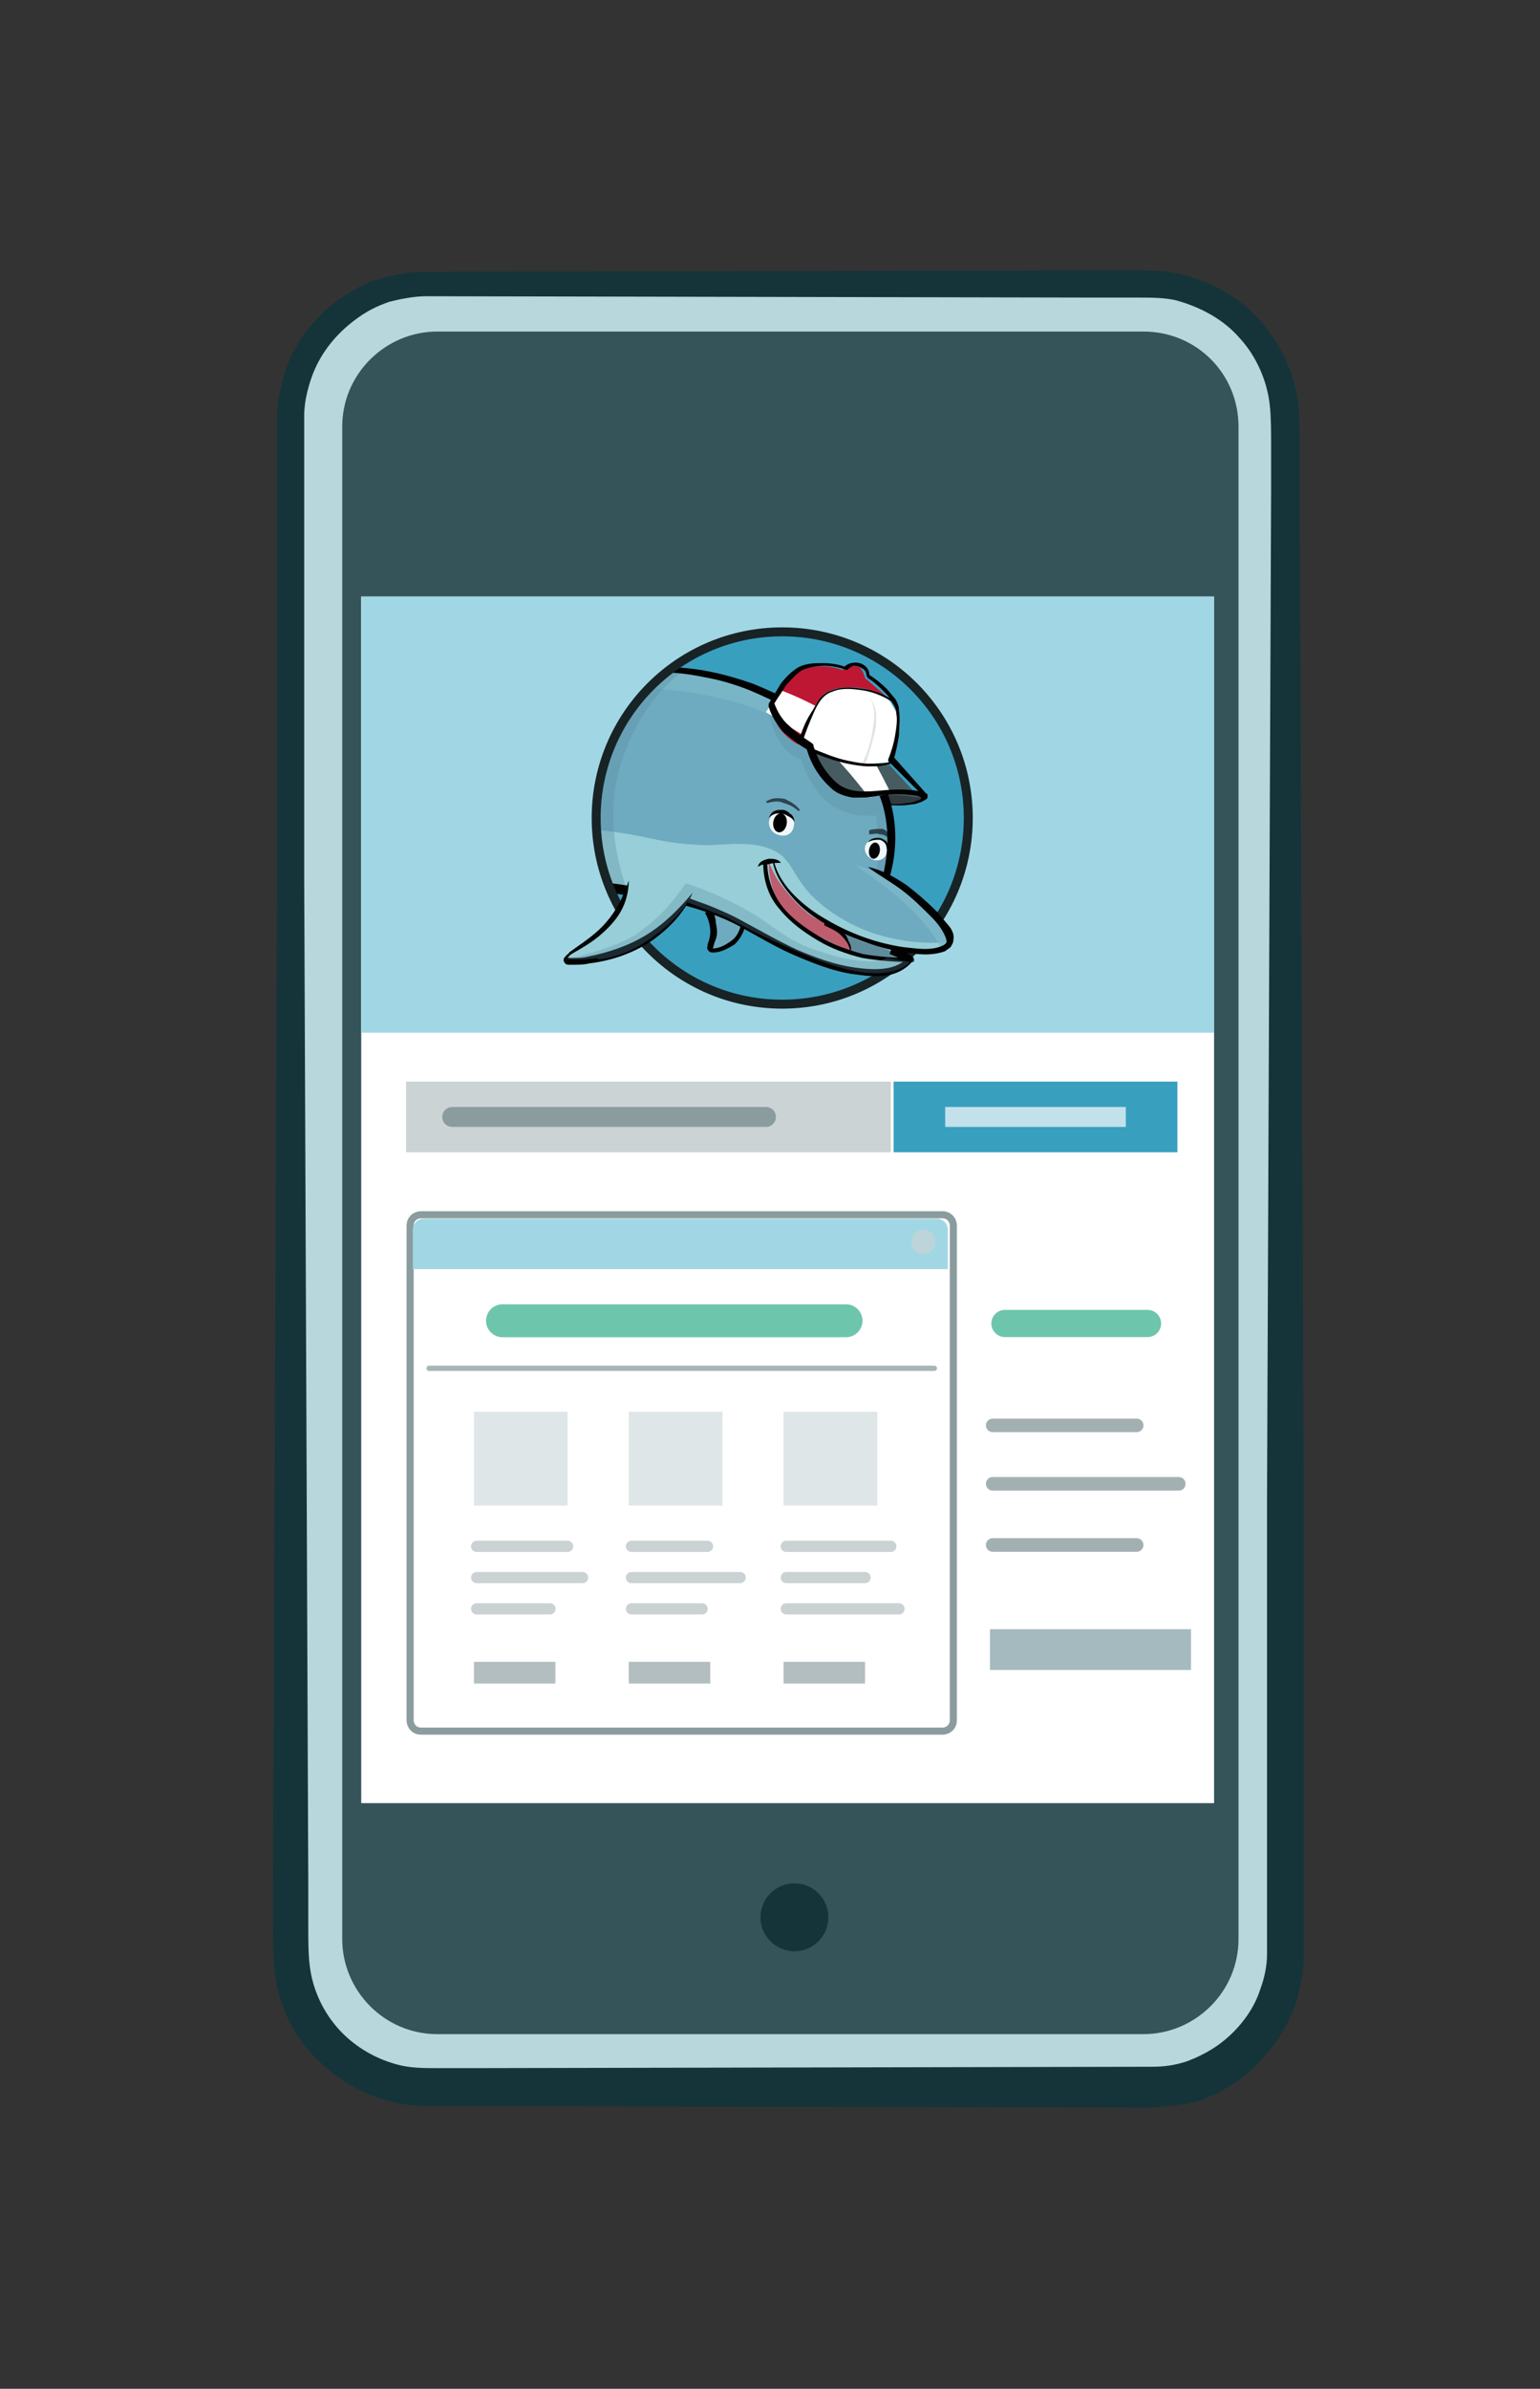 <?xml version="1.0" encoding="utf-8"?>
<!-- Generator: Adobe Illustrator 22.0.0, SVG Export Plug-In . SVG Version: 6.00 Build 0)  -->
<svg version="1.1" id="Ebene_1" xmlns="http://www.w3.org/2000/svg" xmlns:xlink="http://www.w3.org/1999/xlink" x="0px" y="0px"
	 viewBox="0 0 113.4 175.8" style="enable-background:new 0 0 113.4 175.8;" xml:space="preserve">
<rect x="0" y="0" width="113.4" height="175.8" fill="#333333" stroke="none"/>
<style type="text/css">
	.st0{fill:#B8D7DD;}
	.st1{fill:#143439;}
	.st2{opacity:0.8;fill:#143439;}
	.st3{fill:#FFFFFF;}
	.st4{fill:#A1D7E4;}
	.st5{fill:#399FBF;}
	.st6{fill:#303B3F;}
	.st7{fill:#6EABC0;}
	.st8{opacity:0.3;fill:#588A9E;}
	.st9{fill:#BE1733;}
	.st10{fill:#97CED7;}
	.st11{fill:#5E8C9B;}
	.st12{fill:#465C61;}
	.st13{fill:#BD5D6D;}
	.st14{opacity:0.81;fill:#7DB9C9;}
	.st15{opacity:0.7;fill:#7DB9C9;}
	.st16{opacity:0.33;fill:#588A9E;}
	.st17{opacity:0.9;}
	.st18{clip-path:url(#SVGID_2_);}
	.st19{fill:#020203;}
	.st20{clip-path:url(#SVGID_2_);fill:#FFFFFF;}
	.st21{clip-path:url(#SVGID_2_);fill:#020203;}
	.st22{opacity:0.6;clip-path:url(#SVGID_2_);}
	.st23{opacity:0.11;clip-path:url(#SVGID_2_);}
	.st24{clip-path:url(#SVGID_4_);fill:none;stroke:#182326;stroke-width:0.66;stroke-miterlimit:10;}
	.st25{opacity:0.8;fill:#FFFFFF;stroke:#8B9C9F;stroke-linecap:round;stroke-linejoin:round;stroke-miterlimit:10;}
	.st26{opacity:0.4;fill:#1E535F;}
	.st27{fill:#FFFFFF;stroke:#8B9C9F;stroke-width:0.524;stroke-linecap:round;stroke-linejoin:round;stroke-miterlimit:10;}
	.st28{opacity:0.7;fill:#C8D4D6;}
	
		.st29{opacity:0.74;fill:#FFFFFF;stroke:#8B9C9F;stroke-width:0.393;stroke-linecap:round;stroke-linejoin:round;stroke-miterlimit:10;}
	.st30{opacity:0.58;fill:#C8D4D6;}
	
		.st31{opacity:0.46;fill:#FFFFFF;stroke:#8B9C9F;stroke-width:0.825;stroke-linecap:round;stroke-linejoin:round;stroke-miterlimit:10;}
	.st32{opacity:0.66;fill:#8B9C9F;}
	.st33{opacity:0.8;fill:none;stroke:#49B697;stroke-width:2.421;stroke-linecap:round;stroke-miterlimit:10;}
	.st34{opacity:0.8;fill:none;stroke:#49B697;stroke-width:2;stroke-linecap:round;stroke-miterlimit:10;}
	.st35{opacity:0.44;fill:#8B9C9F;}
	.st36{fill:#FFFFFF;stroke:#8B9C9F;stroke-width:1.471;stroke-linecap:round;stroke-linejoin:round;stroke-miterlimit:10;}
	.st37{opacity:0.69;fill:none;stroke:#FFFFFF;stroke-width:1.471;stroke-miterlimit:10;}
</style>
<g>
	<path class="st0" d="M84.8,153.6H31.5c-5.5,0-10-4.5-10-10V30.9c0-5.5,4.5-10,10-10h53.3c5.5,0,10,4.5,10,10v112.7
		C94.8,149.1,90.3,153.6,84.8,153.6z"/>
	<path class="st1" d="M84.8,155.1L35.5,155l-3.1,0c-1,0-2.3,0-3.4-0.3c-2.3-0.5-4.4-1.8-6-3.5c-1.6-1.7-2.6-4-2.8-6.3
		c-0.1-1.2-0.1-2.2-0.1-3.2l0-3.1l0.1-24.7l0.2-49.3l0-24.7l0-6.2c0-1,0-2,0-3.1c0-1.1,0.3-2.2,0.6-3.3c0.7-2.1,2.2-4,4-5.3
		c0.9-0.6,1.9-1.2,3-1.5c1.1-0.3,2.2-0.5,3.3-0.5l49.3-0.1l3.1,0c1,0,2.2,0,3.3,0.3c2.2,0.5,4.3,1.7,5.8,3.4
		c1.5,1.7,2.5,3.8,2.8,6.1c0.1,1.2,0.1,2.2,0.1,3.2l0,3.1l0.1,24.7l0.2,49.3l0,24.7l0,6.2c0,1,0,2,0,3.1c0,1.2-0.3,2.4-0.6,3.5
		c-0.8,2.2-2.3,4.2-4.2,5.6c-1,0.7-2,1.2-3.2,1.6C87.2,154.9,86,155,84.8,155.1z M84.8,152.1c0.9,0,1.7-0.1,2.6-0.4
		c0.8-0.3,1.6-0.7,2.3-1.2c1.4-1,2.6-2.5,3.1-4.1c0.3-0.8,0.5-1.7,0.5-2.6c0-0.9,0-2,0-3l0-6.2l0-24.7l0.2-49.3l0.1-24.7l0-3.1
		c0-1,0-2.1-0.1-3c-0.2-1.8-1-3.6-2.2-4.9c-1.2-1.4-2.9-2.3-4.7-2.8c-0.9-0.2-1.8-0.2-2.8-0.2l-3.1,0l-49.3-0.1
		c-0.9,0-1.9,0.2-2.7,0.4c-0.9,0.3-1.7,0.7-2.5,1.3c-1.5,1.1-2.7,2.6-3.3,4.4c-0.3,0.9-0.5,1.8-0.5,2.7c0,1,0,2,0,3.1l0,6.2l0,24.7
		l0.2,49.3l0.1,24.7l0,3.1c0,1,0,2.1,0.1,2.9c0.2,1.8,1,3.5,2.2,4.8c1.2,1.3,2.8,2.2,4.5,2.6c0.9,0.2,1.7,0.2,2.8,0.2l3.1,0
		L84.8,152.1z"/>
</g>
<path class="st2" d="M84.2,149.7h-52c-3.9,0-7-3.2-7-7V31.4c0-3.9,3.2-7,7-7h52c3.9,0,7,3.1,7,7v111.3
	C91.2,146.6,88,149.7,84.2,149.7z"/>
<rect x="26.6" y="43.9" class="st3" width="62.8" height="88.8"/>
<rect x="26.6" y="43.9" class="st4" width="62.8" height="32.1"/>
<g>
	<circle class="st5" cx="57.7" cy="60.2" r="13.8"/>
	<path class="st6" d="M64.9,58.4l0.4,0.9c0,0,2.9-0.1,2.6-0.6C67.6,58.3,64.9,58.4,64.9,58.4z"/>
	<path class="st7" d="M45,65.4c0,0-2.2-5.5,0-10.4c1.9-4.3,4.7-5.8,4.7-5.8s1.2,0.2,1.9,0.3c0.8,0.2,2.4,0.7,2.4,0.7s6.3,2.1,8.9,5
		c2.1,2.3,2.2,4.3,2.4,5.2c0.2,0.8,0,4.1,0,4.1s3,2.3,3.6,3.1c0.6,0.7,1.4,1.4,1,2C69.5,70,66.6,70,66.6,70l0.3,0.8
		c0,0-1.2,1.1-2.7,1c-1.5-0.1-5.5-1.4-6.5-2s-3.1-1.6-3.1-1.6s-0.3,1-0.8,1.3c-0.5,0.3-1.3,0.5-1.6,0.4c-0.2-0.1,0.3-1.1,0.2-1.6
		c0-0.5-0.6-1.4-0.6-1.4l-1.7-0.3l-5.6-1.2"/>
	<path class="st8" d="M56.6,52.1c0,0,0.1,1.8,1.2,3c0.4,0.5,1.2,0.8,1.2,0.8s0.7,2.4,2.3,3.4s3.2,0.7,3.2,0.7s0.2,1.5,0.2,2.5
		c0,0.6-0.2,1.7-0.2,1.7l0.9,0.4c0,0,0.4-1.8,0.3-3.2c-0.1-1.2-0.6-2.9-0.6-2.9s-2.4,0.3-3.4-0.3c-1-0.7-2.3-3.2-2.3-3.2L56.6,52.1z
		"/>
	<path class="st9" d="M56.7,52.1c0,0,0.4,1.1,0.7,1.5c0.7,0.9,1.4,1.2,1.4,1.2s1.1-3.3,2-3.8s1.6-0.4,2.3-0.4
		c1.1,0.1,2.1,0.6,2.1,0.6l-1.5-1.3c0,0-0.2-0.9-0.7-0.9s-1,0.3-1,0.3s-1.6-0.7-3.5,0.2C57.2,50.1,56.7,52.1,56.7,52.1z"/>
	<path class="st10" d="M69.9,69.3c-0.5,0.1-4,0.4-7.4-1.4c-3.8-2.1-3.7-3.8-4.9-4.9c-1.5-1.3-4.2-0.8-5.6-0.8
		c-3.7-0.1-4.3-0.8-8-1.1c-0.2,0,1,4.5,1,4.5s5.1,0.6,6.8,1.3c1.7,0.8,6.4,3.2,8.4,4s3.6,1,4.6,0.9c1-0.1,2.1-1,2.1-1L66.3,70
		c0,0,0.9,0.2,2,0.1c1.4-0.1,1.5-0.7,1.5-0.7"/>
	<path class="st11" d="M61.2,68.1c0,0,1.3,0.9,2.6,1.3c1.4,0.3,2.7,1,2.9,1.1c0.1,0.2-1.2,0.1-2.2-0.1c-1-0.2-2-0.4-2-0.4L61.2,68.1
		"/>
	<path class="st12" d="M59.6,55.1c0,0,0.9,2.5,2.2,3.2c1.3,0.7,2.6,0.2,3.5,0.2c1.3,0,2.4,0.2,2.4,0.2l-2.2-2.4c0,0-1.1,0.2-2.7,0
		C61.2,55.9,59.6,55.1,59.6,55.1z"/>
	<path class="st3" d="M58.9,54.6c0,0,1.6,1.3,3.5,1.5c1.9,0.2,3,0,3,0s1-3,0.6-3.7c-0.4-0.7-0.6-1-0.6-1s-2.4-1.3-4.3-0.5
		C59.8,51.4,58.9,54.6,58.9,54.6z"/>
	<path class="st13" d="M56.6,63.4c0,0-0.1,2.7,1.7,4.2C60,69,62.7,70,62.7,70s0.2-1.3-2.4-2.3c-1.2-0.5-2.6-2.3-3-2.9
		C56.9,64.2,56.6,63.4,56.6,63.4z"/>
	<path class="st14" d="M63,63.7c0,0,1.6,0.2,4,2.1c1.8,1.4,2.8,2.8,2.9,3.3c0.1,0.8-0.5,0.9-0.5,0.9s-0.4-1-1.4-2.1
		C66.4,65.9,63,63.7,63,63.7z"/>
	<path class="st15" d="M49.7,49.3L48,50.7c0,0,1-0.1,4.2,0.5c3,0.6,4.4,1.4,4.4,1.4l0.4-1.4l-4-1.4"/>
	<path class="st16" d="M45,65.4l1.2,0.1c0,0-2.2-5.1-0.2-10.1c1.6-4.3,4.3-6,4.3-6s-0.2,0-0.4,0c-0.9,0-0.7,0.3-0.7,0.3
		s-2.6,1.3-3.9,4.7c-1,2.7-1.3,4.6-1.4,6.3c-0.1,1.6,0.8,4.9,0.8,4.9"/>
	<g class="st17">
		<path class="st3" d="M58.4,61c-0.2,0.5-0.7,0.6-1.2,0.4c-0.5-0.2-0.7-0.8-0.5-1.2c0.2-0.5,0.8-0.6,1.3-0.4
			C58.4,60,58.6,60.4,58.4,61z"/>
	</g>
	<g class="st17">
		<path class="st3" d="M65.3,62.6c0,0.4-0.3,0.8-0.9,0.7c-0.4-0.1-0.8-0.5-0.7-1c0.1-0.4,0.6-0.7,1.1-0.5
			C65.2,62,65.3,62.2,65.3,62.6z"/>
	</g>
	<g>
		<defs>
			<circle id="SVGID_1_" cx="57.6" cy="60.2" r="13.7"/>
		</defs>
		<clipPath id="SVGID_2_">
			<use xlink:href="#SVGID_1_"  style="overflow:visible;"/>
		</clipPath>
		<g class="st18">
			<path class="st19" d="M26.7,70.6c0.3-2.5,1-5,2-7.3c1-2.3,2.4-4.5,4.1-6.4c1.7-1.9,3.8-3.4,6-4.6c2.3-1.2,4.7-2,7.2-2.3l0,0.5
				c-2.4,0.3-4.8,1.2-7,2.3c-1.1,0.6-2.1,1.3-3.1,2c-1,0.8-1.9,1.6-2.7,2.5c-1.7,1.8-3,3.9-4,6.2c-1,2.3-1.7,4.7-2,7.2L26.7,70.6z"
				/>
		</g>
		<g class="st18">
			<path class="st19" d="M49.1,49.1c2.2,0,4.3,0.5,6.3,1.2c2,0.8,3.9,1.8,5.7,3c0.9,0.6,1.7,1.3,2.5,2.1c0.7,0.8,1.3,1.8,1.7,2.8
				c0.8,2.1,0.8,4.3,0.2,6.4L65,64.5c0.5-2,0.5-4.2-0.3-6.1c-0.7-1.9-2.3-3.4-4-4.6c-1.7-1.2-3.6-2.2-5.5-3c-1-0.4-2-0.7-3-0.9
				c-1-0.2-2.1-0.4-3.1-0.4L49.1,49.1z"/>
		</g>
		<g class="st18">
			<path class="st19" d="M30.9,71.1c0.8-1.3,1.9-2.2,3.1-3c1.2-0.8,2.5-1.5,3.8-2c1.3-0.5,2.7-0.8,4.2-1c1.4-0.2,2.9-0.2,4.3,0.1
				l-0.2,0.7c-1.3-0.3-2.7-0.2-4.1-0.1c-1.4,0.2-2.7,0.5-4,1c-1.3,0.5-2.6,1-3.7,1.8c-1.1,0.8-2.2,1.7-3,2.8L30.9,71.1z"/>
		</g>
		<g class="st18">
			<path class="st19" d="M27,70.7c-1.2,0.1-2.4,0.6-3.3,1.4c-0.9,0.8-1.7,1.8-2.4,2.9c-0.3,0.5-0.6,1.1-0.9,1.7l-0.2,0.4l-0.1,0.2
				c0,0,0,0.1,0,0.1l0,0c0,0,0,0,0-0.1c-0.1-0.1-0.2-0.1-0.2-0.1c0,0,0,0,0,0c0,0,0,0,0,0l0.8-0.5c1.1-0.7,2.3-1.3,3.5-1.7
				c1.3-0.4,2.6-0.5,3.9-0.4c1.3,0.2,2.7,0.7,3.5,1.8c0.2,0.3,0.4,0.6,0.5,0.9c0,0,0,0,0,0c0,0,0,0,0,0c0,0-0.1,0-0.1,0
				c-0.1,0,0,0,0,0c0,0,0,0,0,0l0-0.1l0-0.2c0-0.2,0-0.3,0.1-0.5c0-0.6,0-1.3,0-1.9c0-0.6-0.1-1.2-0.3-1.8c-0.2-0.6-0.4-1.2-0.8-1.5
				l0.2-0.4c0.7,0.5,0.9,1.1,1.1,1.7c0.2,0.6,0.3,1.3,0.3,2c0,0.7-0.1,1.3-0.2,1.9L32.1,77l-0.1,0.2c0,0,0,0.1,0,0.1c0,0,0,0,0,0.1
				c0,0,0,0-0.1,0.1c0,0-0.1,0-0.2,0c0,0,0,0,0,0c0,0-0.1-0.1-0.1-0.1c-0.1-0.3-0.3-0.6-0.5-0.8c-0.8-1-2.1-1.3-3.3-1.5
				c-1.2-0.1-2.5,0-3.7,0.3c-1.2,0.3-2.4,0.9-3.4,1.6l-0.8,0.5c0,0,0,0-0.1,0c0,0,0,0-0.1,0c0,0-0.1,0-0.2-0.1c-0.1-0.1,0-0.1,0-0.1
				l0,0c0-0.1,0-0.1,0-0.2l0.1-0.2l0.2-0.5c0.3-0.6,0.6-1.2,0.9-1.7c0.7-1.1,1.4-2.2,2.5-3c1.1-0.8,2.3-1.4,3.7-1.4L27,70.7z"/>
		</g>
		<path class="st20" d="M56.4,52.4l1.1-1.6c0,0,3.3,1.2,5.3,3c1.1,1,2.8,4.6,2.8,4.6L64,58.7c0,0-2.4-3.2-3.5-3.8
			C59.4,54.3,56.4,52.4,56.4,52.4z"/>
		
			<ellipse transform="matrix(0.157 -0.988 0.988 0.157 -11.463 107.854)" class="st21" cx="57.5" cy="60.6" rx="0.7" ry="0.5"/>
		
			<ellipse transform="matrix(0.172 -0.985 0.985 0.172 -8.251 115.287)" class="st21" cx="64.4" cy="62.5" rx="0.6" ry="0.4"/>
		<g class="st18">
			<path class="st19" d="M56.6,60.2c0.1-0.2,0.2-0.4,0.4-0.5c0.2-0.1,0.4-0.1,0.6-0.1c0.2,0,0.4,0.1,0.6,0.3
				c0.2,0.1,0.3,0.4,0.3,0.6c-0.1-0.2-0.2-0.3-0.4-0.4c-0.2-0.1-0.3-0.2-0.5-0.2C57.2,59.8,56.9,59.9,56.6,60.2z"/>
		</g>
		<g class="st18">
			<path class="st19" d="M63.9,62c0.2-0.3,0.6-0.4,1-0.3c0.2,0.1,0.4,0.2,0.4,0.3c0.1,0.2,0.1,0.4,0,0.5c0-0.4-0.2-0.6-0.5-0.7
				C64.5,61.8,64.2,61.8,63.9,62z"/>
		</g>
		<g class="st22">
			<path class="st19" d="M56.4,59c0.4-0.3,0.9-0.3,1.4-0.2c0.4,0.2,0.8,0.4,1.1,0.8l-0.1,0.1c-0.3-0.3-0.7-0.5-1.1-0.6
				c-0.4-0.2-0.8-0.1-1.2,0L56.4,59z"/>
		</g>
		<g class="st18">
			<path class="st19" d="M55.8,63.8c0.1-0.4,0.4-0.5,0.8-0.6c0.3,0,0.7,0,0.9,0.3c-0.3,0-0.6,0-0.9,0.1
				C56.3,63.6,56.1,63.6,55.8,63.8z"/>
		</g>
		<g class="st18">
			<path class="st19" d="M62.6,70.1c0-0.5-0.3-0.9-0.7-1.3c-0.3-0.3-0.8-0.5-1.2-0.7l0-0.2c0.5,0.1,1,0.3,1.4,0.7
				c0.2,0.2,0.3,0.4,0.4,0.7C62.7,69.6,62.7,69.9,62.6,70.1z"/>
		</g>
		<g class="st18">
			<path class="st19" d="M54.9,68c-0.1,0.6-0.4,1.1-0.8,1.5c-0.5,0.3-1,0.6-1.6,0.6c-0.1,0-0.2,0-0.3-0.1c-0.2-0.2-0.1-0.3-0.1-0.4
				c0-0.2,0.1-0.3,0.1-0.4c0.1-0.3,0.1-0.5,0.1-0.7c0-0.4-0.2-1.1-0.4-1.3l0.5-0.4c0.2,0.3,0.2,0.6,0.3,0.9c0,0.3,0.1,0.5,0.1,0.9
				c0,0.3-0.1,0.6-0.2,0.8c0,0.1-0.1,0.3-0.1,0.4c0,0.1,0,0.1-0.1,0c0,0,0.1,0,0.1,0c0.5,0,1-0.3,1.4-0.6c0.4-0.3,0.6-0.8,0.7-1.3
				L54.9,68z"/>
		</g>
		<g class="st18">
			<path class="st19" d="M65.2,59.1c0.5,0.1,1.1,0.1,1.6,0c0.3,0,0.5-0.1,0.8-0.2c0.1,0,0.2-0.1,0.3-0.2c0,0.1-0.1,0-0.2-0.1
				c-1-0.2-2.2-0.2-3.2,0c-0.5,0.1-1.1,0.1-1.7,0.1c-0.6-0.1-1.2-0.3-1.6-0.7c-0.9-0.8-1.5-1.8-1.8-2.9l0,0l0.1,0.1
				c-0.7-0.4-1.2-0.8-1.8-1.3c-0.5-0.6-0.9-1.2-1.1-1.9l0,0l0-0.1l0-0.1c0.3-0.5,0.6-1,0.9-1.5c0.4-0.5,0.8-0.9,1.3-1.2
				c0.6-0.3,1.2-0.3,1.8-0.3c0.6,0,1.2,0.1,1.7,0.3l0,0l-0.2,0.1c0.2-0.4,0.8-0.5,1.2-0.4c0.4,0.1,0.8,0.5,0.7,1l0,0l-0.1-0.2
				c0.5,0.3,1,0.7,1.4,1.1c0.2,0.2,0.4,0.5,0.6,0.7c0.2,0.3,0.3,0.6,0.3,0.9c0.1,0.6,0,1.2,0,1.8c-0.1,0.6-0.2,1.2-0.4,1.8l0,0
				l0-0.2l2.4,2.7l-0.2,0.2l-2.5-2.5l-0.1-0.1l0-0.1l0,0c0.2-0.5,0.4-1.1,0.5-1.7c0.1-0.6,0.2-1.2,0.1-1.7c0-0.3-0.1-0.5-0.3-0.8
				c-0.1-0.2-0.3-0.5-0.5-0.7c-0.4-0.4-0.8-0.8-1.3-1.1l-0.1-0.2l0,0c0-0.3-0.2-0.5-0.5-0.6c-0.1-0.1-0.3-0.1-0.4-0.1
				c-0.1,0-0.3,0.1-0.4,0.2l-0.1,0.1l-0.1,0l0,0c-0.5-0.2-1.1-0.3-1.6-0.3c-0.5,0-1.1,0.1-1.6,0.3c-0.5,0.3-0.8,0.7-1.2,1.1
				c-0.3,0.5-0.6,0.9-0.9,1.4l0-0.1l0,0c0.2,0.6,0.6,1.3,1.1,1.7c0.5,0.5,1.1,0.9,1.7,1.3l0.1,0.1l0,0.1l0,0c0.3,1,0.9,2,1.7,2.7
				c0.8,0.7,1.9,0.7,3,0.6c1.1-0.1,2.2-0.2,3.4,0.1c0.1,0,0.1,0,0.2,0.1c0,0,0.1,0,0.1,0.1c0,0.1,0,0.2,0,0.2
				c-0.1,0.2-0.3,0.2-0.4,0.3c-0.3,0.1-0.5,0.2-0.8,0.2c-0.6,0.1-1.1,0.1-1.7,0L65.2,59.1z"/>
		</g>
		<g class="st18">
			<path class="st19" d="M59.6,55c1,0.4,1.9,0.8,2.9,1c0.5,0.1,1,0.2,1.5,0.2c0.5,0,1,0,1.5-0.1l0.1,0.1c-0.5,0.2-1.1,0.2-1.6,0.2
				c-0.5,0-1.1-0.1-1.6-0.2c-1-0.2-2-0.6-3-1L59.6,55z"/>
		</g>
		<g class="st18">
			<path class="st19" d="M58.8,54.6c0.2-0.7,0.5-1.5,0.9-2.1c0.2-0.3,0.4-0.7,0.6-1c0.2-0.3,0.6-0.6,1-0.7c0.8-0.3,1.6-0.2,2.3-0.1
				c0.8,0.1,1.5,0.4,2.1,0.8l-0.1,0.1c-0.6-0.4-1.4-0.7-2.1-0.8c-0.7-0.1-1.5-0.2-2.2,0.1c-0.7,0.2-1.1,0.9-1.4,1.6
				c-0.3,0.7-0.6,1.4-0.8,2.1L58.8,54.6z"/>
		</g>
		<g class="st23">
			<path class="st19" d="M63.6,50.7c0.3,0.4,0.6,0.8,0.8,1.3c0.2,0.5,0.1,1,0.1,1.5c-0.2,1-0.5,1.9-0.8,2.8l-0.2-0.1
				c0.4-0.9,0.7-1.8,0.8-2.8c0.1-0.5,0.1-1,0-1.4C64.2,51.5,63.9,51.1,63.6,50.7L63.6,50.7z"/>
		</g>
		<g class="st22">
			<path class="st19" d="M64,61.1c0.3-0.1,0.6-0.1,0.9-0.1c0.2,0,0.3,0.1,0.4,0.2c0.1,0.1,0.3,0.2,0.3,0.4l-0.2,0.1
				c-0.1-0.2-0.4-0.3-0.6-0.3c-0.2-0.1-0.5,0-0.8,0L64,61.1z"/>
		</g>
	</g>
	<g>
		<defs>
			<path id="SVGID_3_" d="M40.7,44v31.8h33V44H40.7z M66,71.5c-0.6,0.2-1.9,0.2-1.9,0.2l1.7-1.8c0,0,1,0.6,1.1,0.7
				C67.2,70.7,66.6,71.2,66,71.5z M69.8,69.7c-0.4,0.7-3.2,0.4-3.2,0.4l2.3-2.7C68.8,67.4,70.2,69,69.8,69.7z"/>
		</defs>
		<clipPath id="SVGID_4_">
			<use xlink:href="#SVGID_3_"  style="overflow:visible;"/>
		</clipPath>
		<circle class="st24" cx="57.6" cy="60.2" r="13.7"/>
	</g>
	<g>
		<path class="st19" d="M65.7,69.7c0.6,0.2,1.1,0.4,1.5,0.7c0.1,0.1,0.1,0.2,0.1,0.3c0,0.1-0.1,0.1-0.2,0.1c-1.2,0-2.4-0.1-3.6-0.3
			c-1.2-0.3-2.3-0.7-3.3-1.3c-1-0.6-2-1.3-2.8-2.3c-0.8-0.9-1.2-2.1-1.2-3.4l0.3,0c0,1.1,0.4,2.3,1.1,3.2c0.7,0.9,1.7,1.6,2.7,2.2
			c1,0.6,2.1,1,3.2,1.3c1.1,0.2,2.3,0.3,3.5,0.3l-0.1,0.4c-0.5-0.3-0.9-0.5-1.4-0.7L65.7,69.7z"/>
	</g>
	<g>
		<path class="st19" d="M50.5,66c0.7,0.3,1.4,0.5,2.1,0.8c0.7,0.3,1.4,0.6,2.1,1c1.3,0.7,2.7,1.5,4,2.1c1.4,0.6,2.8,1.1,4.2,1.3
			c1.4,0.2,3.1,0.3,4-0.8l0.4,0.2c-0.5,0.7-1.3,1.1-2.1,1.2c-0.8,0.1-1.6,0-2.3-0.1c-1.5-0.2-3-0.8-4.4-1.4c-1.4-0.6-2.7-1.4-4-2.1
			c-1.3-0.7-2.7-1.2-4.2-1.6L50.5,66z"/>
	</g>
	<g>
		<path class="st19" d="M57,63.4c0.2,0.9,0.8,1.8,1.5,2.5c0.7,0.7,1.5,1.3,2.4,1.8c1.7,1,3.6,1.7,5.6,2c1,0.1,2,0.3,2.9-0.1
			c0.2-0.1,0.3-0.2,0.3-0.3c0-0.2-0.1-0.4-0.2-0.6c-0.2-0.4-0.5-0.8-0.9-1.2c-0.7-0.7-1.4-1.4-2.2-2c-0.8-0.6-1.7-1.1-2.5-1.7
			c1,0.2,1.9,0.7,2.8,1.3c0.8,0.6,1.6,1.3,2.3,2c0.3,0.4,0.7,0.8,1,1.2c0.1,0.2,0.3,0.5,0.2,0.9c0,0.2-0.1,0.3-0.2,0.5
			c-0.1,0.1-0.3,0.2-0.4,0.3c-1.1,0.4-2.1,0.2-3.1,0.1c-2-0.4-4-1.1-5.7-2.1c-0.9-0.5-1.7-1.1-2.4-1.9c-0.7-0.8-1.3-1.6-1.5-2.7
			L57,63.4z"/>
	</g>
	<g>
		<path class="st10" d="M46.3,64.8c0,0-0.2,1.6-1.2,2.9c-1.3,1.6-3.6,2.5-3.4,2.9c0.2,0.5,4.2,0,6.8-2c1.7-1.3,2.5-2.8,2.5-2.8"/>
		<path class="st19" d="M46.3,64.8c0,0.8-0.2,1.6-0.6,2.3c-0.4,0.7-1,1.3-1.6,1.8c-0.6,0.5-1.3,0.9-2,1.3c-0.1,0.1-0.2,0.1-0.2,0.2
			c-0.1,0-0.1,0.2-0.1,0.1c-0.1-0.1,0,0,0.1,0c0.1,0,0.2,0,0.3,0c0.4,0,0.7,0,1.1-0.1c1.5-0.3,3-0.8,4.3-1.6
			c1.3-0.8,2.4-1.9,3.4-3.1c-0.6,1.5-1.8,2.7-3.1,3.6c-1.4,0.9-2.9,1.4-4.5,1.6c-0.4,0.1-0.8,0.1-1.2,0.1c-0.1,0-0.2,0-0.3,0
			c-0.1,0-0.3,0-0.4-0.3c0-0.3,0.2-0.3,0.2-0.4c0.1-0.1,0.2-0.1,0.2-0.2c0.7-0.5,1.3-0.9,1.9-1.4C45.1,67.6,45.8,66.3,46.3,64.8
			L46.3,64.8z"/>
	</g>
	<path class="st8" d="M65.3,70.5c0,0-1.1,0.8-5-0.5c-2.3-0.7-3.2-1.8-5.1-2.9c-2.4-1.4-4.7-2.1-4.7-2.1s0,0,0,0c0,0,0,0,0,0
		c-0.1,0.1-1.2,1.9-2.9,3.2c-0.3,0.2-0.5,0.4-0.8,0.6c-2,1.2-5.2,1.8-5.2,1.8s1.1,0.1,2.5-0.1c-0.1,0-0.1,0.1-0.1,0.1s2,0,4.4-1.9
		c1.7-1.3,2.2-2.3,2.2-2.3l2.9,1.1c0,0,2,1.1,3.8,1.9s4.3,2,6.6,2.2c2.3,0.2,3.1-0.8,3.1-0.8L65.3,70.5z"/>
</g>
<circle class="st1" cx="58.5" cy="141.1" r="2.5"/>
<rect x="29.9" y="79.6" class="st3" width="56.8" height="5.2"/>
<line class="st25" x1="73.1" y1="104.9" x2="83.7" y2="104.9"/>
<line class="st25" x1="73.1" y1="113.7" x2="83.7" y2="113.7"/>
<line class="st25" x1="73.1" y1="109.2" x2="86.8" y2="109.2"/>
<rect x="72.9" y="119.9" class="st26" width="14.8" height="3"/>
<path class="st27" d="M69.4,127.4H31c-0.5,0-0.8-0.4-0.8-0.8V90.2c0-0.5,0.4-0.8,0.8-0.8h38.4c0.5,0,0.8,0.4,0.8,0.8v36.4
	C70.2,127.1,69.8,127.4,69.4,127.4z"/>
<path class="st4" d="M69.9,93.4H30.4v-2.9c0-0.5,0.4-0.8,0.8-0.8h37.8c0.5,0,0.8,0.4,0.8,0.8V93.4z"/>
<circle class="st28" cx="68" cy="91.4" r="0.9"/>
<line class="st29" x1="68.8" y1="100.7" x2="31.6" y2="100.7"/>
<rect x="34.9" y="103.9" class="st30" width="6.9" height="6.9"/>
<rect x="46.3" y="103.9" class="st30" width="6.9" height="6.9"/>
<rect x="57.7" y="103.9" class="st30" width="6.9" height="6.9"/>
<line class="st31" x1="35.1" y1="113.8" x2="41.8" y2="113.8"/>
<line class="st31" x1="35.1" y1="116.1" x2="42.9" y2="116.1"/>
<line class="st31" x1="35.1" y1="118.4" x2="40.5" y2="118.4"/>
<rect x="34.9" y="122.3" class="st32" width="6" height="1.6"/>
<line class="st31" x1="46.5" y1="113.8" x2="52.1" y2="113.8"/>
<line class="st31" x1="46.5" y1="116.1" x2="54.5" y2="116.1"/>
<line class="st31" x1="46.5" y1="118.4" x2="51.7" y2="118.4"/>
<rect x="46.3" y="122.3" class="st32" width="6" height="1.6"/>
<line class="st31" x1="57.9" y1="113.8" x2="65.6" y2="113.8"/>
<line class="st31" x1="57.9" y1="116.1" x2="63.7" y2="116.1"/>
<line class="st31" x1="57.9" y1="118.4" x2="66.2" y2="118.4"/>
<rect x="57.7" y="122.3" class="st32" width="6" height="1.6"/>
<line class="st33" x1="37" y1="97.2" x2="62.3" y2="97.2"/>
<line class="st34" x1="74" y1="97.4" x2="84.5" y2="97.4"/>
<rect x="29.9" y="79.6" class="st35" width="35.7" height="5.2"/>
<line class="st36" x1="33.3" y1="82.2" x2="56.4" y2="82.2"/>
<rect x="65.8" y="79.6" class="st5" width="20.9" height="5.2"/>
<line class="st37" x1="69.6" y1="82.2" x2="82.9" y2="82.2"/>
</svg>
